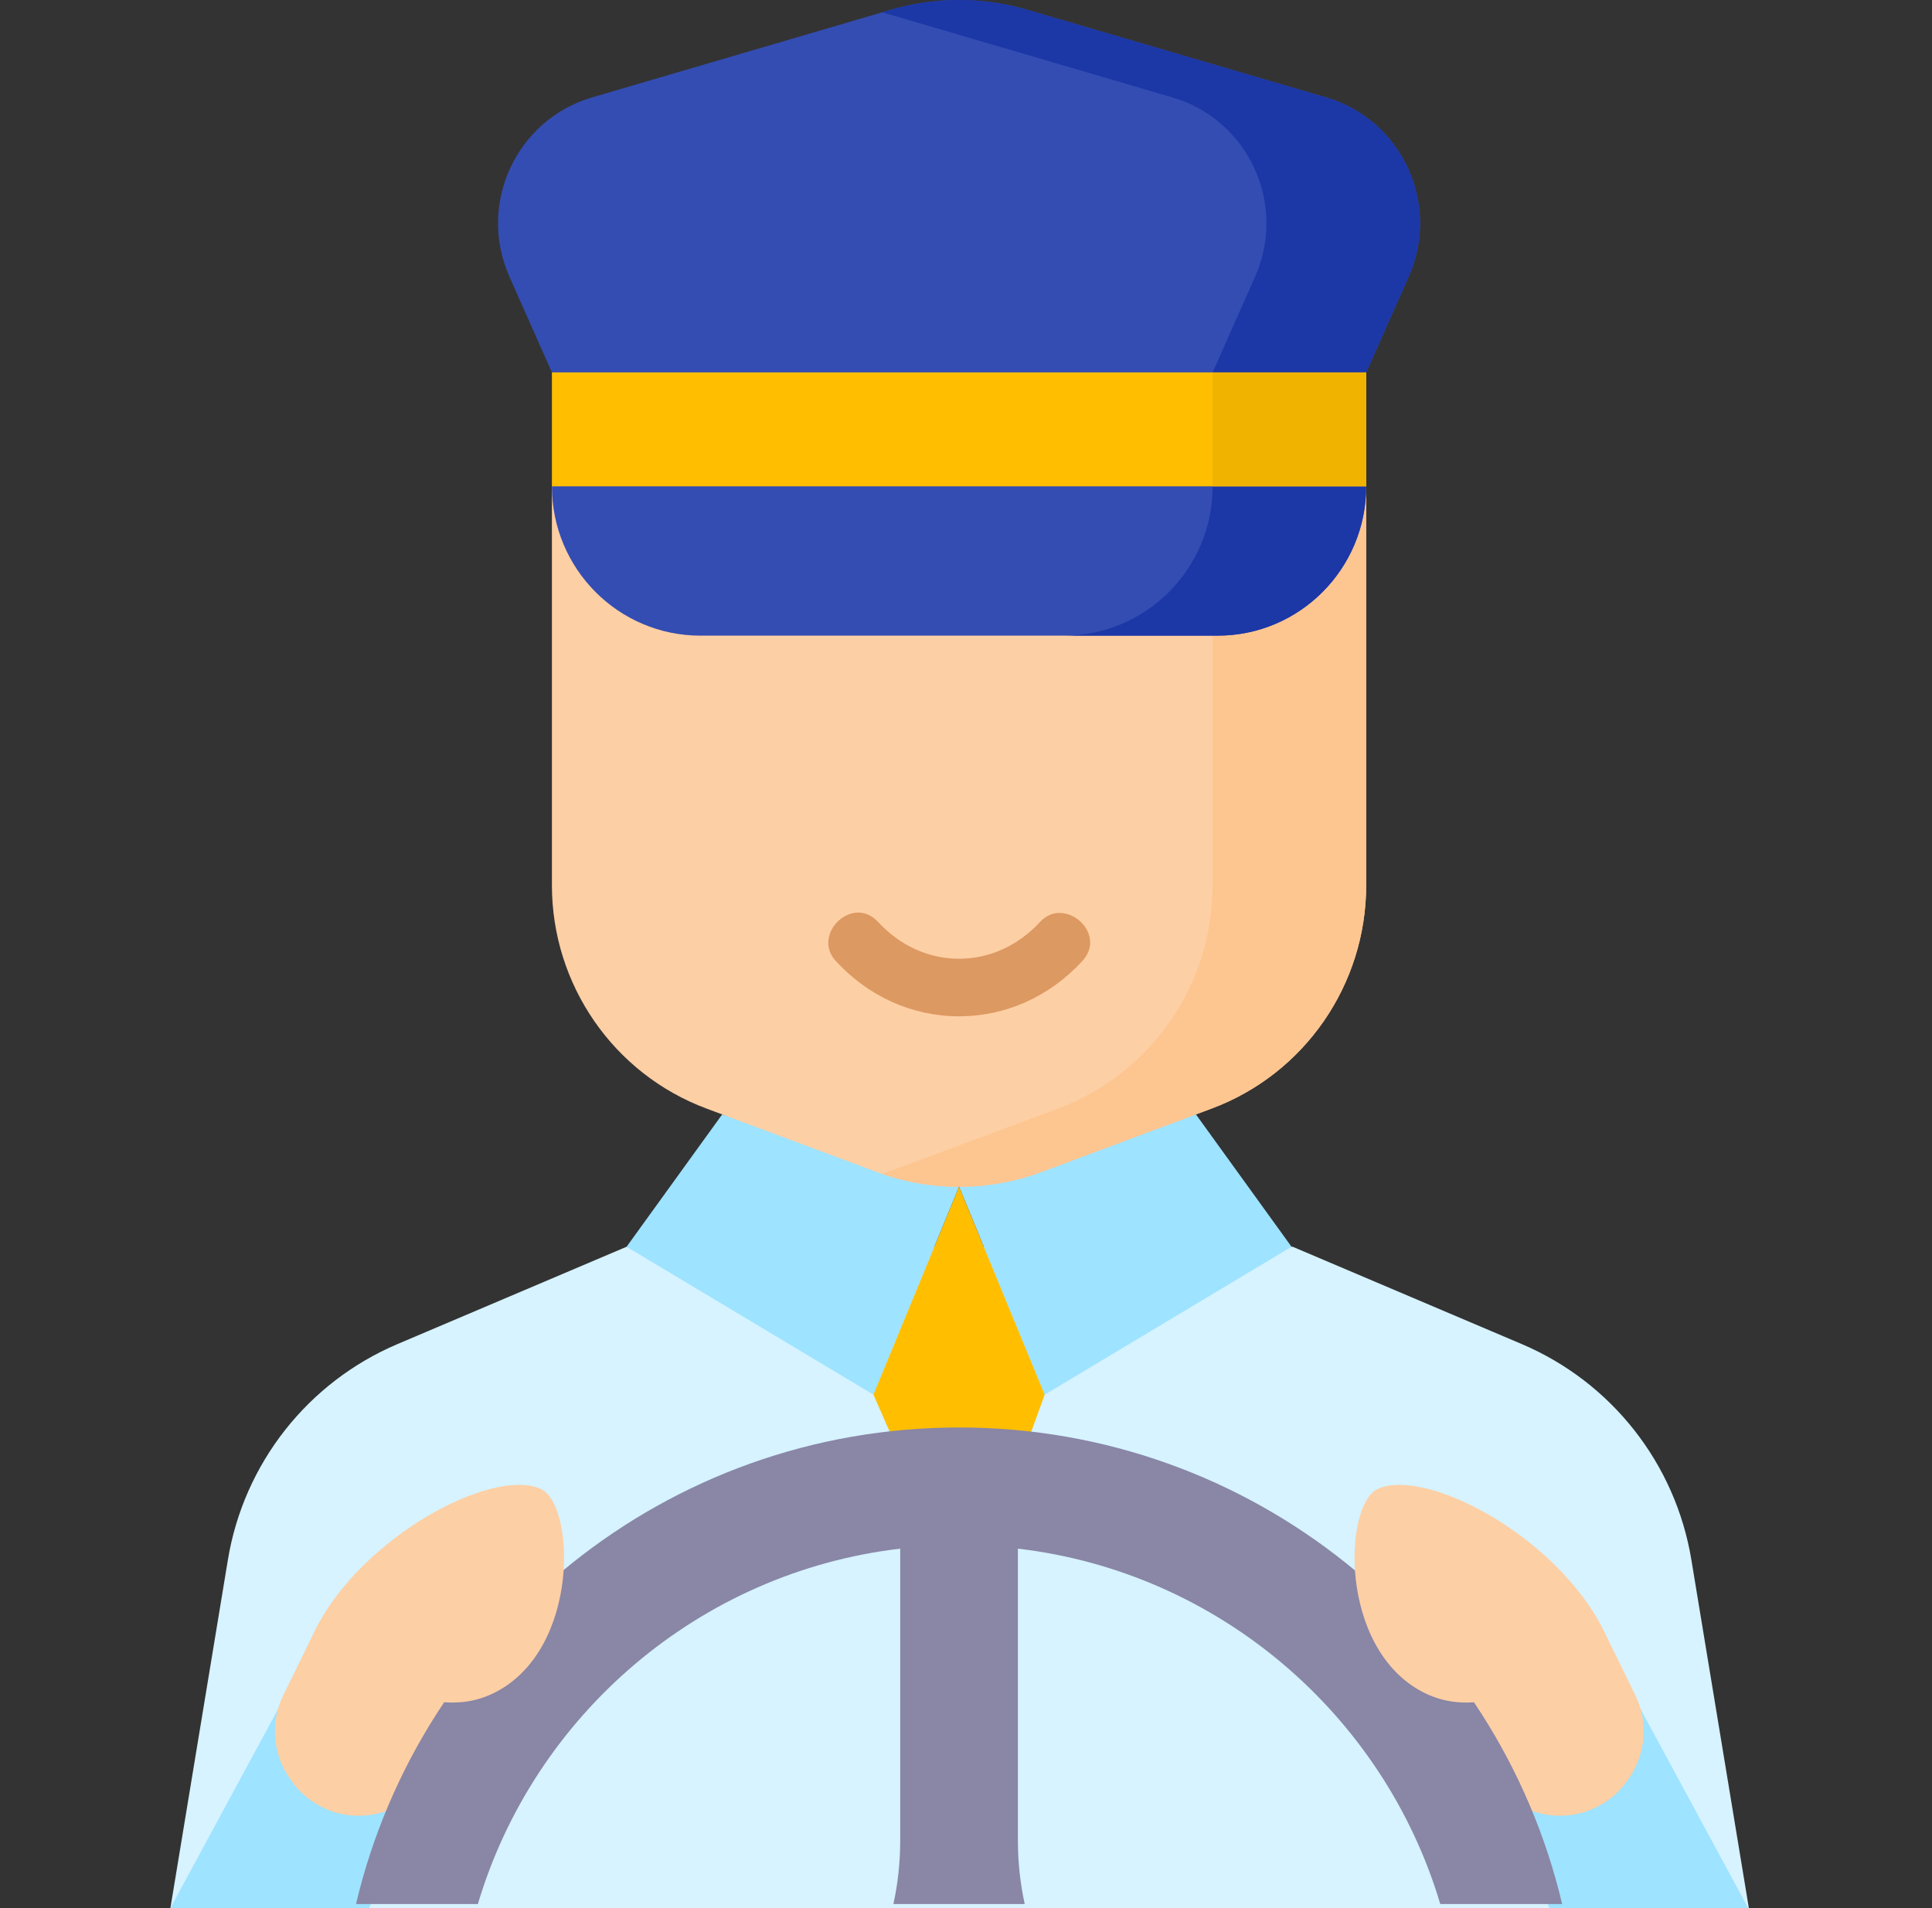 <svg width="81" height="80" viewBox="0 0 81 80" fill="none" xmlns="http://www.w3.org/2000/svg">
<rect x="0" y="0" width="81" height="80" fill="#333333" stroke="none"/>
<g clip-path="url(#clip0_536_12191)">
<path d="M73.322 80L70.911 65.394C70.245 61.361 67.562 57.95 63.8 56.352L54.196 52.272H40.257H40.209H26.27L16.666 56.352C12.904 57.95 10.221 61.361 9.555 65.394L7.144 80H73.322Z" fill="#D6F3FF"/>
<path d="M64.964 80L62.357 74.305L68.255 70.685L73.295 80H64.964Z" fill="#9EE3FF"/>
<path d="M57.279 15.613L59.059 11.602C60.411 8.559 58.779 5.017 55.596 4.084L43.075 0.412C41.203 -0.137 39.215 -0.137 37.343 0.412L24.822 4.084C21.639 5.017 20.007 8.559 21.358 11.602L23.139 15.613L40.799 18.001L57.279 15.613Z" fill="#344DB3"/>
<path d="M30.278 46.723L26.27 52.272L36.62 58.472L40.209 49.759L30.278 46.723Z" fill="#9EE3FF"/>
<path d="M50.14 46.723L54.148 52.272L43.798 58.472L40.209 49.759L50.14 46.723Z" fill="#9EE3FF"/>
<path d="M50.792 46.48L43.666 49.136C41.435 49.967 38.981 49.967 36.751 49.136L29.625 46.48C25.726 45.027 23.139 41.29 23.139 37.111V20.39H57.278V37.111C57.278 41.29 54.691 45.027 50.792 46.48Z" fill="#FDCFA4"/>
<path d="M50.84 20.39V37.111C50.84 41.29 48.252 45.027 44.353 46.48L37.228 49.136C37.149 49.165 37.069 49.191 36.989 49.218C39.156 49.964 41.514 49.938 43.666 49.136L50.792 46.48C54.691 45.027 57.278 41.29 57.278 37.111V20.39H50.84Z" fill="#FDC590"/>
<path d="M23.139 20.39C23.139 23.848 25.928 26.651 29.369 26.651H51.047C54.489 26.651 57.278 23.847 57.278 20.39L40.208 18.001L23.139 20.39Z" fill="#344DB3"/>
<path d="M40.209 18.001L36.989 18.452L50.84 20.39C50.84 23.847 48.05 26.65 44.609 26.65H51.048C54.489 26.65 57.278 23.847 57.278 20.39L40.209 18.001Z" fill="#1C37A6"/>
<path d="M23.139 15.613H57.278V20.39H23.139V15.613Z" fill="#FFBE00"/>
<path d="M55.595 4.084L43.074 0.412C41.203 -0.137 39.214 -0.137 37.343 0.412L36.989 0.515L49.157 4.084C52.34 5.017 53.972 8.559 52.621 11.602L50.84 15.613H57.278L59.059 11.602C60.41 8.559 58.779 5.017 55.595 4.084Z" fill="#1C37A6"/>
<path d="M50.84 15.613H57.279V20.39H50.84V15.613Z" fill="#F0B300"/>
<path d="M36.62 58.472L40.209 49.759L43.798 58.472L42.462 62.169H38.238L36.62 58.472Z" fill="#FFBE00"/>
<path d="M15.474 80L18.081 74.305L12.183 70.685L7.144 80H15.474Z" fill="#9EE3FF"/>
<path d="M13.23 68.309L11.878 71.075C11.331 72.194 11.43 73.521 12.137 74.546L12.202 74.64C12.845 75.572 13.906 76.129 15.039 76.129C16.312 76.129 17.482 75.428 18.081 74.304L21.449 67.99" fill="#FDCFA4"/>
<path d="M67.209 68.309L68.561 71.075C69.108 72.194 69.009 73.521 68.302 74.546L68.237 74.64C67.594 75.572 66.533 76.129 65.4 76.129C64.127 76.129 62.957 75.428 62.358 74.304L58.99 67.99" fill="#FDCFA4"/>
<path d="M65.493 79.829C62.784 68.374 52.492 59.849 40.209 59.849C27.926 59.849 17.634 68.374 14.926 79.829M20.035 79.829C22.397 71.901 29.317 65.917 37.742 64.929V77.17C37.742 78.075 37.645 78.965 37.457 79.829M42.961 79.829C42.774 78.966 42.676 78.075 42.676 77.17V64.929C51.101 65.917 58.021 71.901 60.384 79.829" fill="#8986A6"/>
<path d="M13.229 68.309C13.229 68.309 17.286 72.787 20.806 70.932C24.326 69.077 24.107 63.067 22.665 62.422C20.648 61.52 15.203 64.401 13.229 68.309Z" fill="#FDCFA4"/>
<path d="M67.209 68.309C67.209 68.309 63.152 72.787 59.632 70.932C56.112 69.077 56.332 63.067 57.773 62.422C59.79 61.52 65.235 64.401 67.209 68.309Z" fill="#FDCFA4"/>
<path d="M40.209 42.61C38.25 42.61 36.414 41.786 35.037 40.288C34.015 39.176 35.746 37.491 36.815 38.654C37.728 39.648 38.934 40.196 40.209 40.196C41.484 40.196 42.69 39.648 43.604 38.654C44.626 37.542 46.45 39.126 45.381 40.288C44.005 41.786 42.168 42.61 40.209 42.61Z" fill="#DD9962"/>
</g>
<defs>
<clipPath id="clip0_536_12191">
<rect width="80" height="80" fill="white" transform="translate(0.233)"/>
</clipPath>
</defs>
</svg>
